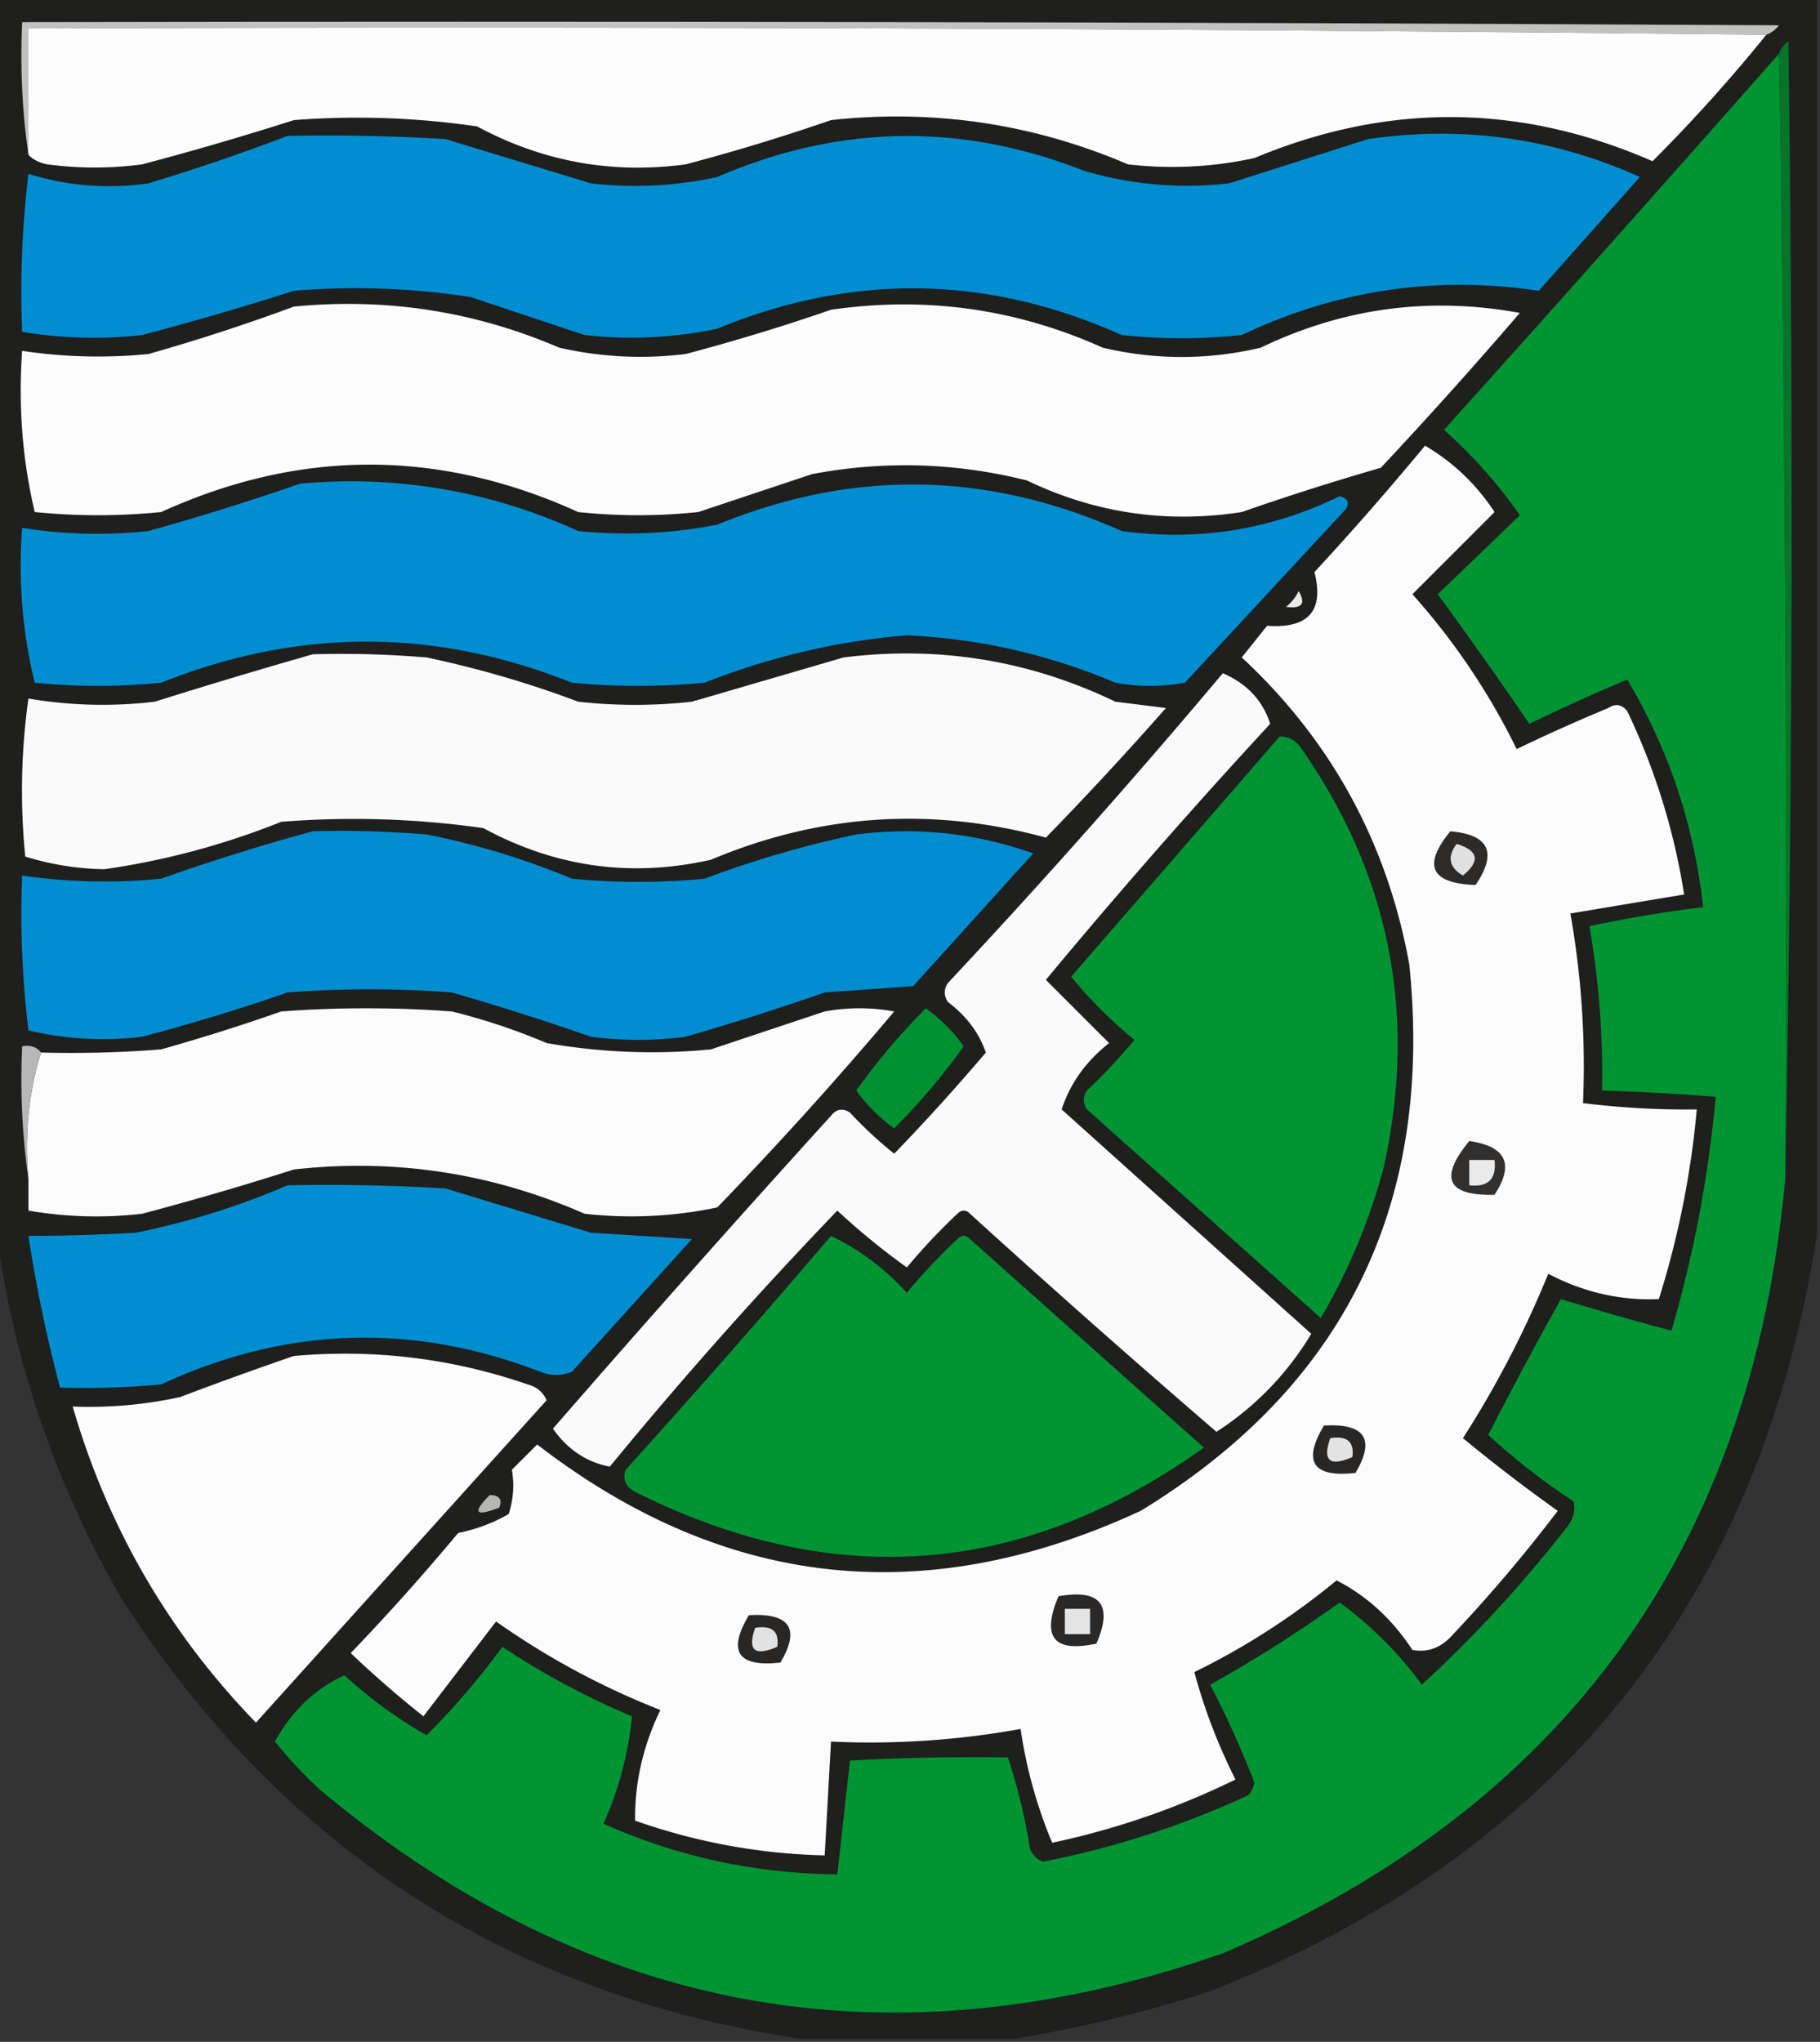 <svg xmlns="http://www.w3.org/2000/svg" width="288" height="323" style="shape-rendering:geometricPrecision;text-rendering:geometricPrecision;image-rendering:optimizeQuality;fill-rule:evenodd;clip-rule:evenodd"><rect width="100%" height="100%" fill="#333333" stroke="none"/><path style="opacity:.992" fill="#20201f" d="M-.5-.5h288v196c-9.222 58.062-41.222 97.896-96 119.5-10.275 3.32-20.608 5.82-31 7.5h-34c-46.439-7.131-82.272-30.464-107.5-70-10.23-17.862-16.73-36.862-19.5-57V-.5z"/><path style="opacity:1" fill="#c1c1c0" d="M279.5 5.5c-91.498-1-183.165-1.333-275-1v20c-.991-6.813-1.325-13.813-1-21 92.667-.167 185.334 0 278 .5-.544.717-1.211 1.217-2 1.5z"/><path style="opacity:1" fill="#fdfdfd" d="M279.5 5.5a254.735 254.735 0 0 1-18 20c-20.92-9.135-41.92-9.302-63-.5a60.693 60.693 0 0 1-20 1c-15.042-6.435-30.709-8.768-47-7a319.891 319.891 0 0 1-23 7c-11.628 1.571-22.628-.429-33-6a130.552 130.552 0 0 0-29-1 495.008 495.008 0 0 1-24 7c-5 .667-10 .667-15 0-1.237-.232-2.237-.732-3-1.5v-20c91.835-.333 183.502 0 275 1z"/><path style="opacity:1" fill="#07742c" d="M282.5 186.5a7924.202 7924.202 0 0 0-1-178c.283-.79.783-1.456 1.5-2 .832 60.168.665 120.168-.5 180z"/><path style="opacity:1" fill="#009433" d="M281.5 8.5a7924.202 7924.202 0 0 1 1 178c-5.354 58.556-35.021 99.389-89 122.5-52.72 18.382-100.386 9.715-143-26a74.06 74.06 0 0 1-7-7.5c2.667-4.841 6.334-8.341 11-10.5a71.746 71.746 0 0 0 13 9.5 119.245 119.245 0 0 0 12-14 121.151 121.151 0 0 0 20.5 11c-.552 5.839-2.052 11.505-4.5 17 11.725 5.213 24.059 7.879 37 8l2-18a368.55 368.55 0 0 1 25-.5 93.925 93.925 0 0 1 3.5 14.5c.388.928 1.055 1.595 2 2a141.53 141.53 0 0 0 32.5-10.5 3.943 3.943 0 0 0 1-2 152.163 152.163 0 0 0-7-15.5 215.635 215.635 0 0 0 20.5-13 60.097 60.097 0 0 1 13 13 204.483 204.483 0 0 0 23-25c.982-1.259 1.315-2.592 1-4a103.973 103.973 0 0 1-13.5-10.5 649.35 649.35 0 0 1 11.5-21.5 514.335 514.335 0 0 0 17.5 5 196.32 196.32 0 0 0 7-37 407.946 407.946 0 0 0-18-1 134.761 134.761 0 0 0-2-26 212.688 212.688 0 0 1 18-3c-1.408-12.892-5.408-24.892-12-36a322.85 322.85 0 0 0-15.5 7A741.183 741.183 0 0 0 227.5 94c4.375-4.176 8.709-8.342 13-12.5a76.563 76.563 0 0 0-12-13.5 7847.67 7847.67 0 0 0 53-59.5z"/><path style="opacity:1" fill="#008ed1" d="M45.5 21.5c8.34-.166 16.673 0 25 .5l23 7c6.724.774 13.39.44 20-1 19.209-8.302 38.543-8.635 58-1a57.257 57.257 0 0 0 23 2l22-7c14.968-2.166 29.301-.166 43 6l-16 18c-16.364-2.447-32.03-.113-47 7a90.496 90.496 0 0 1-19 0c-21.244-9.505-42.578-9.839-64-1a66.028 66.028 0 0 1-21 1c-5.99-1.993-11.99-3.993-18-6a118.295 118.295 0 0 0-28-1 490.866 490.866 0 0 1-24 7 69.302 69.302 0 0 1-19-.5c-.331-8.36.002-16.693 1-25 6.201 1.92 12.534 2.42 19 1.5 7.526-2.28 14.86-4.78 22-7.5z"/><path style="opacity:1" fill="#fcfcfc" d="M46.5 48.5c14.613-1.425 28.613.742 42 6.5a57.84 57.84 0 0 0 20 1 319.891 319.891 0 0 0 23-7c14.956-2.166 29.29-.166 43 6 8.325 1.96 16.658 1.96 25 0 13.048-6.286 26.715-8.12 41-5.5a760.416 760.416 0 0 1-22 24.5 420.72 420.72 0 0 0-22 7c-11.881 1.842-23.215.175-34-5-11.266-2.821-22.599-3.154-34-1-6.01 2.007-12.01 4.007-18 6a90.496 90.496 0 0 1-19 0c-22.012-9.999-44.012-9.999-66 0-6.667.667-13.333.667-20 0-1.952-8.23-2.618-16.73-2-25.5a80.514 80.514 0 0 0 20 .5 309.819 309.819 0 0 0 23-7.5z"/><path style="opacity:1" fill="#fbfbfb" d="M225.5 70.5c4.447 2.612 8.114 6.112 11 10.5l-13 13a107.524 107.524 0 0 1 16.5 24.5 284.917 284.917 0 0 1 14.5-6.5c1.135-.749 2.135-.583 3 .5a104.649 104.649 0 0 1 9 29c-5.988.994-11.988 1.994-18 3a138.503 138.503 0 0 1 2 30 132.596 132.596 0 0 0 18 1 142.481 142.481 0 0 1-6 30c-6.077.264-11.91-1.069-17.5-4a160.214 160.214 0 0 1-13.5 26 260.804 260.804 0 0 0 15 11.5 241.52 241.52 0 0 1-17 20c-1.712 1.751-3.712 2.418-6 2-3.185-4.864-7.185-8.531-12-11a113.51 113.51 0 0 1-22.5 14.5c1.542 5.778 3.709 11.444 6.5 17a124.416 124.416 0 0 1-29 10 74.031 74.031 0 0 1-5-18 133.57 133.57 0 0 1-30 2l-1 18a96.248 96.248 0 0 1-30-5.5c-.079-5.981 1.254-11.814 4-17.5a122.216 122.216 0 0 1-26-14l-11.5 15a166.597 166.597 0 0 1-11.5-10 360.727 360.727 0 0 0 17-19c2.875-.581 5.541-1.581 8-3 .736-2.293.902-4.626.5-7l4-4c29.56 22.794 61.393 26.294 95.5 10.5 32.254-19.673 46.42-48.506 42.5-86.5-3.495-19.162-12.328-35.328-26.5-48.5l4-5c6.557.454 9.057-2.379 7.5-8.5a487.632 487.632 0 0 0 17.5-20z"/><path style="opacity:1" fill="#008ed1" d="M47.5 76.5c15.348-1.356 30.014 1.144 44 7.5a75.152 75.152 0 0 0 22-1c21.44-8.796 42.773-8.463 64 1 12.06 1.654 23.56-.179 34.5-5.5 1.257.35 1.591 1.016 1 2L187.5 108a30.485 30.485 0 0 1-11 0c-10.568-4.48-21.568-6.98-33-7.5-10.988.913-21.655 3.413-32 7.5-7 .667-14 .667-21 0-21.667-8.667-43.333-8.667-65 0a100.2 100.2 0 0 1-20 0c-1.95-7.894-2.616-16.06-2-24.5a76.102 76.102 0 0 0 20 .5 400.397 400.397 0 0 0 24-7.5z"/><path style="opacity:1" fill="#eaeaea" d="M205.5 93.5c1.188 1.996.521 2.83-2 2.5.881-.708 1.547-1.542 2-2.5z"/><path style="opacity:1" fill="#fafafa" d="M49.5 103.5c6.01-.166 12.01.001 18 .5a164.808 164.808 0 0 1 24 7c6 .667 12 .667 18 0l24-7c15.038-1.882 29.372.451 43 7l8 1a556.469 556.469 0 0 1-19 20.5c-18.092-4.92-35.759-3.753-53 3.5-12.599 2.853-24.599 1.187-36-5a145.423 145.423 0 0 0-32-1 120.864 120.864 0 0 1-28 7.5 44.57 44.57 0 0 1-12.5-2 104.728 104.728 0 0 1 .5-25 69.67 69.67 0 0 0 20 .5 993.695 993.695 0 0 1 25-7.5zM193.5 106.5c3.804 1.631 6.304 4.298 7.5 8a1012.023 1012.023 0 0 0-35.5 40.5l10 10c-3.671 2.905-6.171 6.405-7.5 10.5l39.5 35.5c-3.81 6.31-8.81 11.477-15 15.5a1898.43 1898.43 0 0 1-39-34.5c-.667-.667-1.333-.667-2 0a95.108 95.108 0 0 0-8 8.5 111.897 111.897 0 0 1-11-9 691.266 691.266 0 0 0-36 40.5c-3.665-.687-6.665-2.687-9-6a3076.415 3076.415 0 0 1 44-49.5c.865-1.083 1.865-1.249 3-.5a64.292 64.292 0 0 0 7 6.5 332.435 332.435 0 0 0 14.5-16c-1.065-3.106-3.065-5.773-6-8-.667-1-.667-2 0-3a1222.477 1222.477 0 0 0 43.5-49z"/><path style="opacity:1" fill="#009433" d="M202.5 116.5c1.517.011 2.684.677 3.5 2 13.938 20.023 18.271 42.023 13 66a94.911 94.911 0 0 1-10 24l-37-33c-.667-1-.667-2 0-3a84.853 84.853 0 0 0 7.5-8c-3.667-3-7-6.333-10-10a92178.634 92178.634 0 0 0 33-38z"/><path style="opacity:1" fill="#018dd0" d="M49.5 131.5c6.01-.166 12.01.001 18 .5a119.547 119.547 0 0 1 23 7c7 .667 14 .667 21 0a164.29 164.29 0 0 1 24-7c9.599-1.221 18.932-.221 28 3l-19 21-14 1a421.766 421.766 0 0 1-22 7c-5 .667-10 .667-15 0a421.857 421.857 0 0 0-22-7 169.166 169.166 0 0 0-26 0 313.948 313.948 0 0 1-23 7 50.835 50.835 0 0 1-18-1 153.91 153.91 0 0 1-1-24.5 90.705 90.705 0 0 0 22 .5 328.585 328.585 0 0 1 24-7.5z"/><path style="opacity:1" fill="#2d2b2a" d="M229.5 131.5c6.143.526 7.476 3.36 4 8.5-7.1-.248-8.433-3.081-4-8.5z"/><path style="opacity:1" fill="#e1e0e0" d="M230.5 133.5c3.456 1.036 3.79 2.703 1 5-2.204-1.282-2.538-2.949-1-5z"/><path style="opacity:1" fill="#fbfbfb" d="M4.5 186.5c-.626-7.084.041-13.75 2-20 6.342.166 12.675 0 19-.5a313.564 313.564 0 0 0 19-6c9-.667 18-.667 27 0a98.96 98.96 0 0 1 15 5 96.616 96.616 0 0 0 26 1c6.01-2.007 12.01-4.007 18-6a30.485 30.485 0 0 1 11 0 612.899 612.899 0 0 1-28 31 66.025 66.025 0 0 1-21 1c-14.712-6.452-30.045-8.785-46-7a494.444 494.444 0 0 1-24 7 62.859 62.859 0 0 1-18-.5v-5z"/><path style="opacity:1" fill="#019132" d="M146.5 159.5a25.657 25.657 0 0 1 6 6 101.669 101.669 0 0 1-11 13 25.658 25.658 0 0 1-6-6 102.806 102.806 0 0 1 11-13z"/><path style="opacity:1" fill="#b8b7b7" d="M6.5 166.5c-1.959 6.25-2.626 12.916-2 20-.991-6.813-1.325-13.813-1-21 1.291-.237 2.291.096 3 1z"/><path style="opacity:1" fill="#32302f" d="M232.5 180.5c5.835.833 7.168 3.666 4 8.5-7.5.196-8.833-2.637-4-8.5z"/><path style="opacity:1" fill="#eaeaea" d="M232.5 183.5h4c.333 3-1 4.333-4 4v-4z"/><path style="opacity:1" fill="#008ed1" d="M45.5 187.5a313 313 0 0 1 25 .5c7.656 2.329 15.323 4.663 23 7l16 1-19 21c-1.667.667-3.333.667-5 0-20.25-7.812-40.25-7.145-60 2-5.323.499-10.656.666-16 .5a227.522 227.522 0 0 1-5-24c5.544.002 11.21-.164 17-.5 8.368-1.704 16.368-4.204 24-7.5z"/><path style="opacity:1" fill="#009433" d="M131.5 195.5c4.528 2.181 8.528 5.181 12 9a95.108 95.108 0 0 1 8-8.5c.667-.667 1.333-.667 2 0l37 33c-28.556 20.406-58.556 22.739-90 7-1.507-.837-2.007-2.004-1.5-3.5a1648.851 1648.851 0 0 0 32.5-37z"/><path style="opacity:1" fill="#fcfcfc" d="M46.5 214.5c12.697-1.127 25.03.373 37 4.5 1.41.368 2.41 1.201 3 2.5a209686.286 209686.286 0 0 0-46 51c-13.76-14.174-23.427-30.84-29-50a67.689 67.689 0 0 0 17-1.5 610.588 610.588 0 0 1 18-6.5z"/><path style="opacity:1" fill="#292726" d="M209.5 225.5c6.504-.362 8.171 2.138 5 7.5-6.755.756-8.422-1.744-5-7.5z"/><path style="opacity:1" fill="#e4e3e3" d="M210.5 227.5c2.666-.434 3.833.566 3.5 3-3.597 1.566-4.763.566-3.5-3z"/><path style="opacity:1" fill="#b6b6b5" d="M77.5 236.5c1.528.017 2.028.684 1.5 2-3.811 1.466-4.311.8-1.5-2z"/><path style="opacity:1" fill="#2b2928" d="M167.5 252.5c6.658-1.156 8.658 1.344 6 7.5-6.75 1.469-8.75-1.031-6-7.5z"/><path style="opacity:1" fill="#e4e4e4" d="M168.5 254.5h4v4h-4v-4z"/><path style="opacity:1" fill="#292726" d="M118.5 255.5c6.504-.362 8.171 2.138 5 7.5-6.755.756-8.422-1.744-5-7.5z"/><path style="opacity:1" fill="#e2e2e2" d="M119.5 257.5c2.666-.434 3.833.566 3.5 3-3.597 1.566-4.763.566-3.5-3z"/></svg>